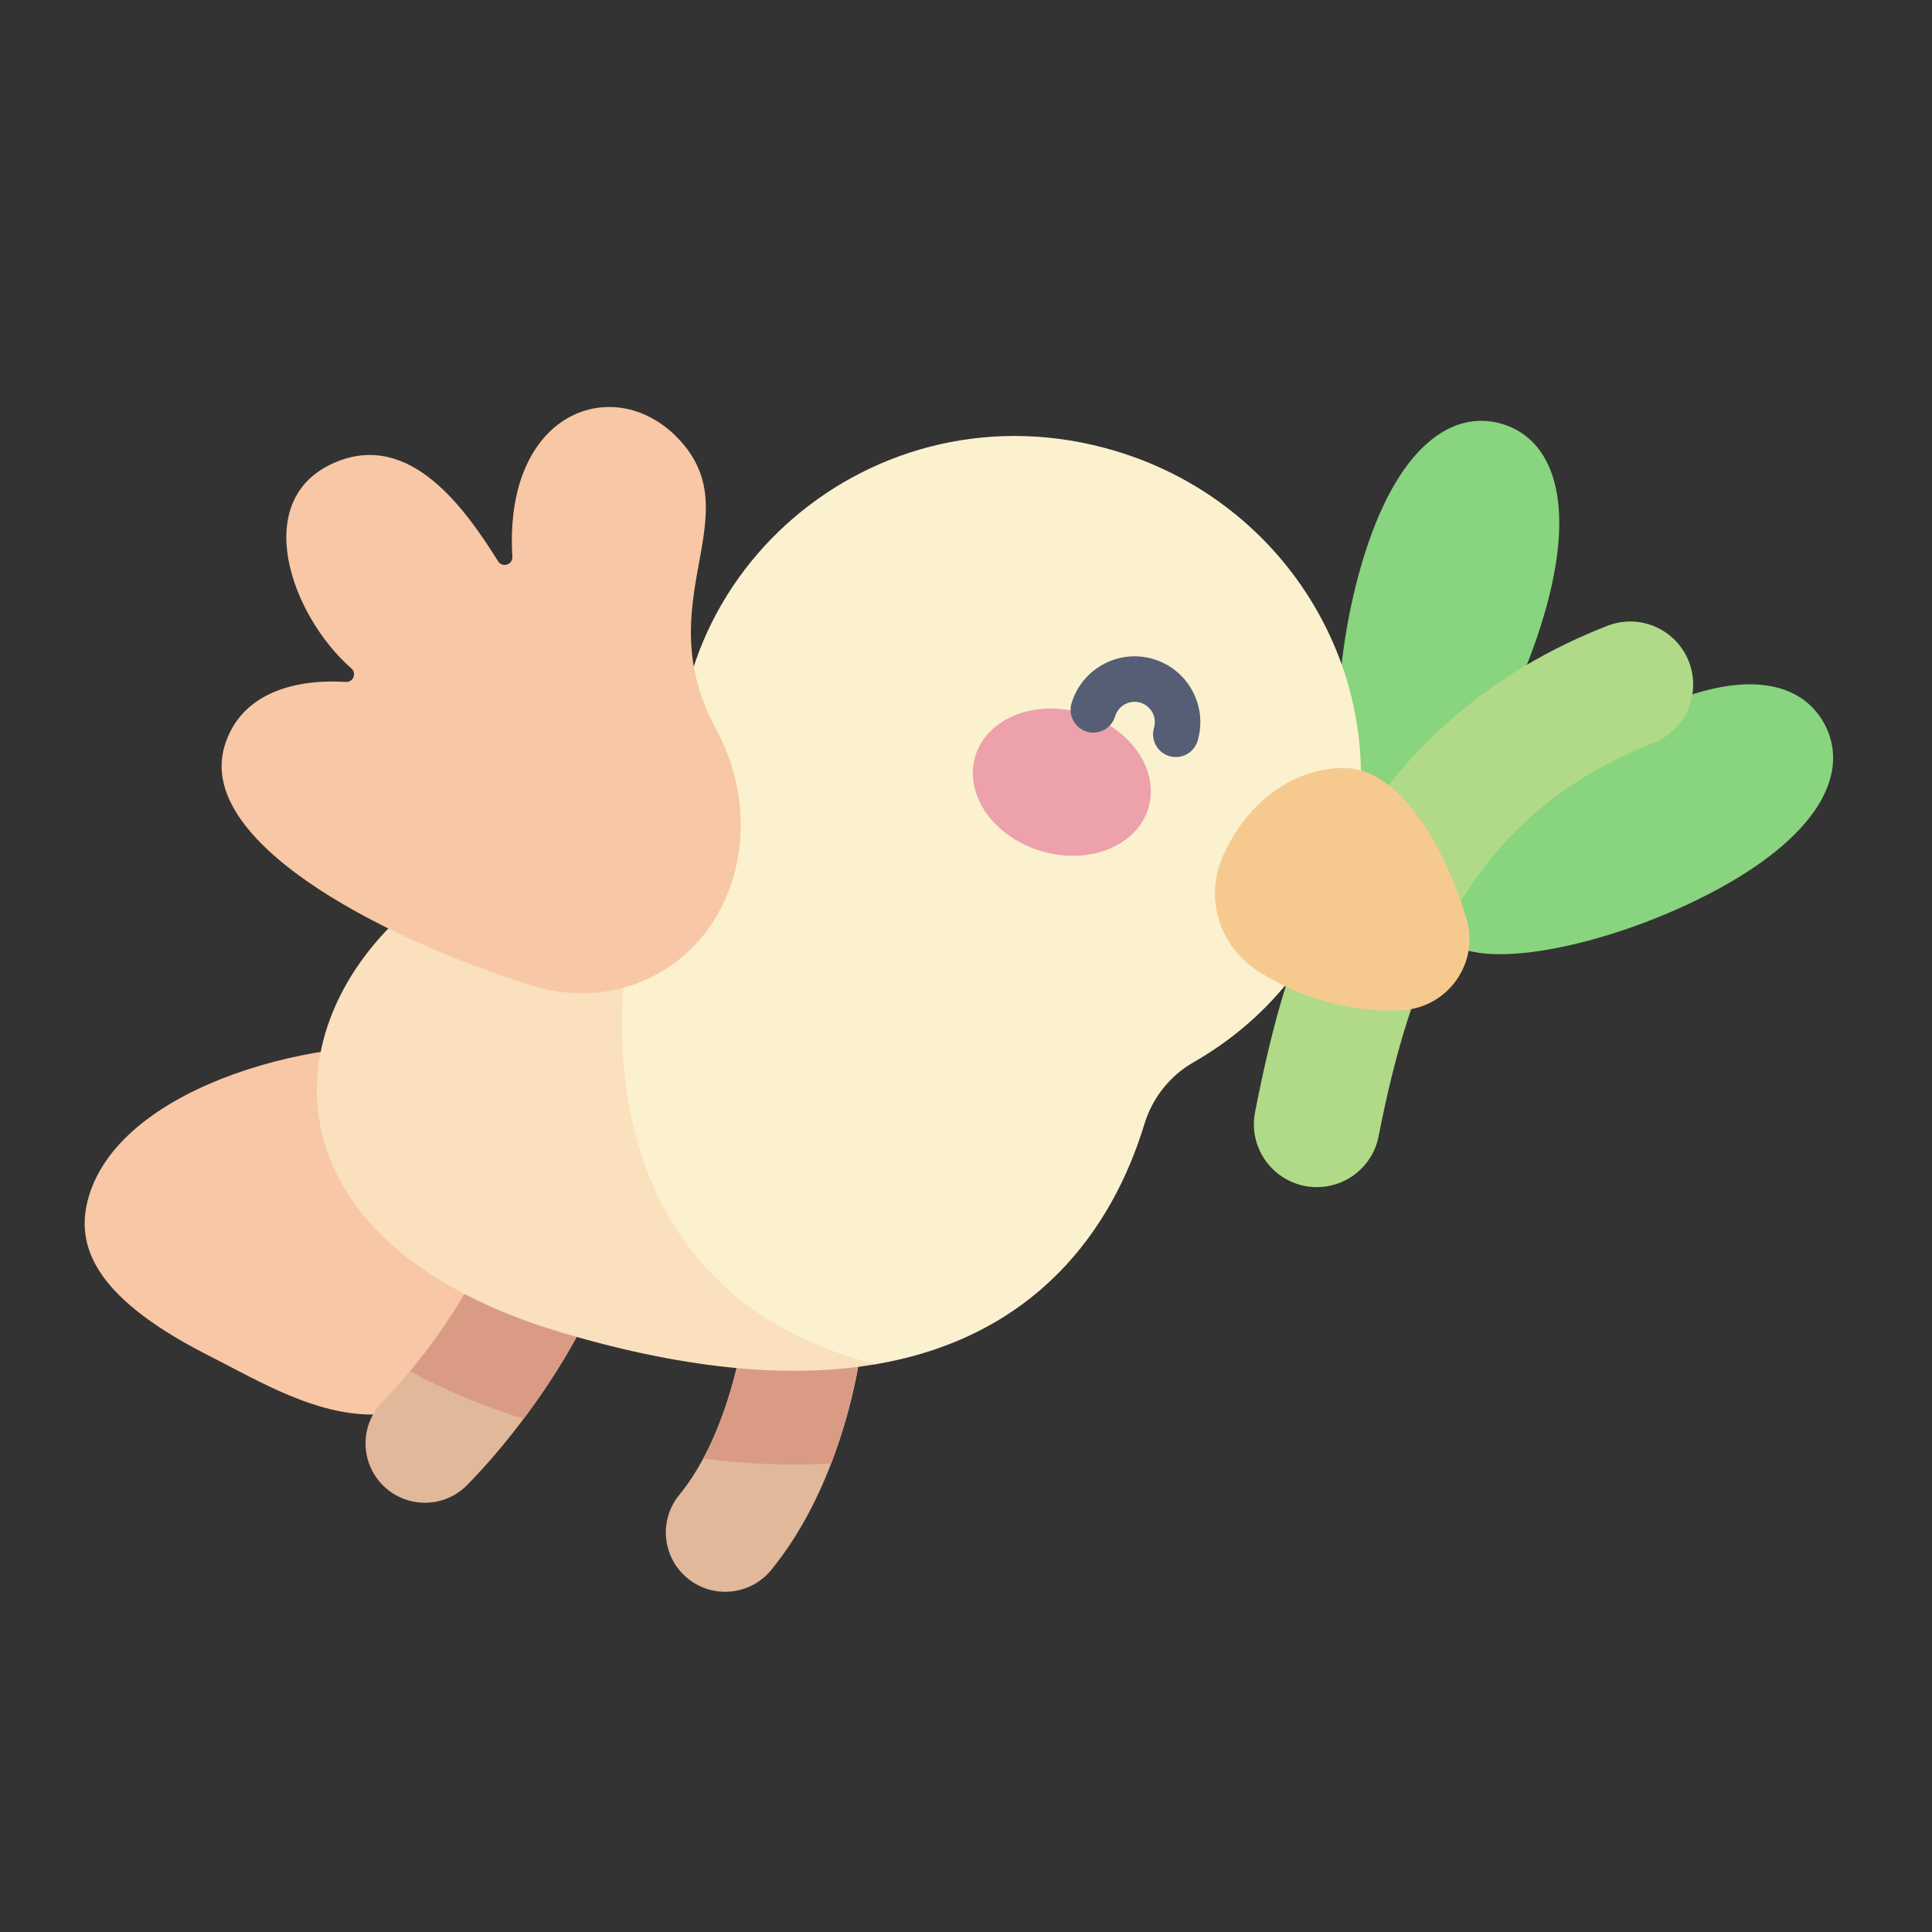 <svg width="107" height="107" viewBox="0 0 107 107" fill="none" xmlns="http://www.w3.org/2000/svg">
<rect x="0" y="0" width="107" height="107" fill="#333333" stroke="none"/>
<g clip-path="url(#clip0)">
<path d="M95.124 49.255C89.251 52.442 81.149 54.166 79.767 51.62C78.385 49.074 84.248 43.221 90.121 40.035C95.995 36.848 99.654 37.534 101.036 40.08C102.417 42.626 100.998 46.068 95.124 49.255Z" fill="#89D47F"/>
<path d="M85.491 34.144C83.592 40.55 79.082 47.499 76.304 46.676C73.527 45.852 73.534 37.568 75.434 31.162C77.333 24.755 80.406 22.652 83.183 23.476C85.961 24.3 87.391 27.738 85.491 34.144Z" fill="#89D47F"/>
<path d="M69.51 61.587C70.405 57.033 71.6 52.167 74.251 47.439C77.595 41.477 82.564 37.178 89.02 34.66C90.814 33.96 92.835 34.847 93.535 36.641C94.234 38.435 93.347 40.456 91.553 41.156C81.159 45.209 78.105 54.018 76.351 62.932C75.98 64.822 74.147 66.052 72.258 65.681C70.378 65.311 69.136 63.485 69.51 61.587Z" fill="#B0DA87"/>
<path d="M24.282 58.058C18.067 57.192 6.777 59.994 4.918 66.262C4.064 69.143 5.44 72.025 11.798 75.198C17.056 77.896 23.911 82.371 30.17 70.733L24.282 58.058Z" fill="#F8C7A5"/>
<path d="M21.234 82.29C19.936 81.02 19.913 78.939 21.182 77.641C24.644 74.102 26.808 69.927 27.107 68.818C27.282 67.107 28.759 65.805 30.502 65.871C32.316 65.941 33.73 67.467 33.662 69.281C33.556 72.054 29.921 78.109 25.882 82.238C24.609 83.539 22.528 83.555 21.234 82.29ZM27.092 69.027C27.092 69.029 27.092 69.03 27.092 69.031C27.092 69.03 27.092 69.028 27.092 69.027Z" fill="#E1B89A"/>
<path d="M38.08 87.413C36.676 86.261 36.472 84.19 37.623 82.787C40.397 79.406 41.216 73.936 41.244 73.227C41.315 71.414 42.842 69.999 44.656 70.069C46.469 70.139 47.882 71.664 47.814 73.477C47.752 75.084 46.706 82.08 42.706 86.956C41.558 88.356 39.487 88.567 38.08 87.413Z" fill="#E1B89A"/>
<path d="M44.656 70.069C42.842 69.999 41.315 71.414 41.244 73.227C41.221 73.807 40.667 77.581 38.944 80.786C41.434 81.095 43.798 81.182 46.033 81.051C47.345 77.639 47.775 74.489 47.814 73.477C47.882 71.664 46.469 70.14 44.656 70.069Z" fill="#DA9B85"/>
<path d="M28.998 78.58C31.623 75.082 33.584 71.306 33.662 69.281C33.73 67.467 32.316 65.941 30.502 65.871C28.759 65.805 27.282 67.107 27.107 68.818C26.855 69.752 25.278 72.866 22.715 75.941C24.579 76.968 26.677 77.848 28.998 78.58Z" fill="#DA9B85"/>
<path d="M61.732 24.962C48.38 21.002 35.67 32.037 37.768 45.364C37.606 45.358 37.445 45.353 37.284 45.35C21.926 50.773 25.19 74.024 48.498 75.555C57.369 74.045 61.611 68.078 63.38 62.254C63.821 60.806 64.796 59.576 66.111 58.825C70.096 56.548 73.226 52.826 74.619 48.126C77.531 38.307 71.761 27.935 61.732 24.962Z" fill="#FBF1CF"/>
<path d="M48.498 75.555C29.301 70.677 34.42 48.289 37.284 45.35C18.151 45.001 7.416 66.777 31.18 73.823C38.328 75.943 44.006 76.319 48.498 75.555Z" fill="#FAE0BD"/>
<path d="M39.645 40.352C35.904 33.458 41.341 28.837 37.88 24.646C34.444 20.485 27.873 22.466 28.376 30.831C28.403 31.274 27.825 31.462 27.589 31.087C25.818 28.275 22.74 23.794 18.524 25.625C13.83 27.662 16.101 34.072 19.459 37.019C19.766 37.288 19.563 37.794 19.156 37.768C16.559 37.599 13.345 38.255 12.434 41.328C10.781 46.9 22.206 52.427 29.95 54.724C32.092 55.262 34.354 55.056 36.355 53.971C40.912 51.498 42.385 45.401 39.645 40.352Z" fill="#F8C7A5"/>
<path d="M69.674 53.787C67.531 52.423 66.688 49.723 67.729 47.406C69.293 43.93 72.181 42.462 74.539 42.538C77.649 42.638 80.112 47.157 81.22 50.883C81.944 53.317 80.21 55.789 77.676 55.945C75.111 56.102 72.202 55.396 69.674 53.787Z" fill="#F6CA8E"/>
<path d="M57.675 47.14C60.324 47.926 62.979 46.852 63.605 44.742C64.231 42.632 62.59 40.284 59.94 39.499C57.291 38.713 54.635 39.787 54.01 41.897C53.384 44.007 55.025 46.354 57.675 47.14Z" fill="#EDA1AB"/>
<path d="M64.762 41.876C64.095 41.678 63.714 40.977 63.912 40.31C64.088 39.717 63.748 39.091 63.155 38.915C62.562 38.739 61.936 39.078 61.76 39.672C61.562 40.339 60.861 40.719 60.194 40.522C59.527 40.324 59.147 39.623 59.345 38.956C59.916 37.03 61.946 35.928 63.871 36.499C65.797 37.07 66.899 39.101 66.328 41.026C66.13 41.693 65.429 42.074 64.762 41.876Z" fill="#565E75"/>
</g>
<defs>
<clipPath id="clip0">
<rect width="86" height="86" fill="white" transform="translate(24.448) rotate(16.516)"/>
</clipPath>
</defs>
</svg>
